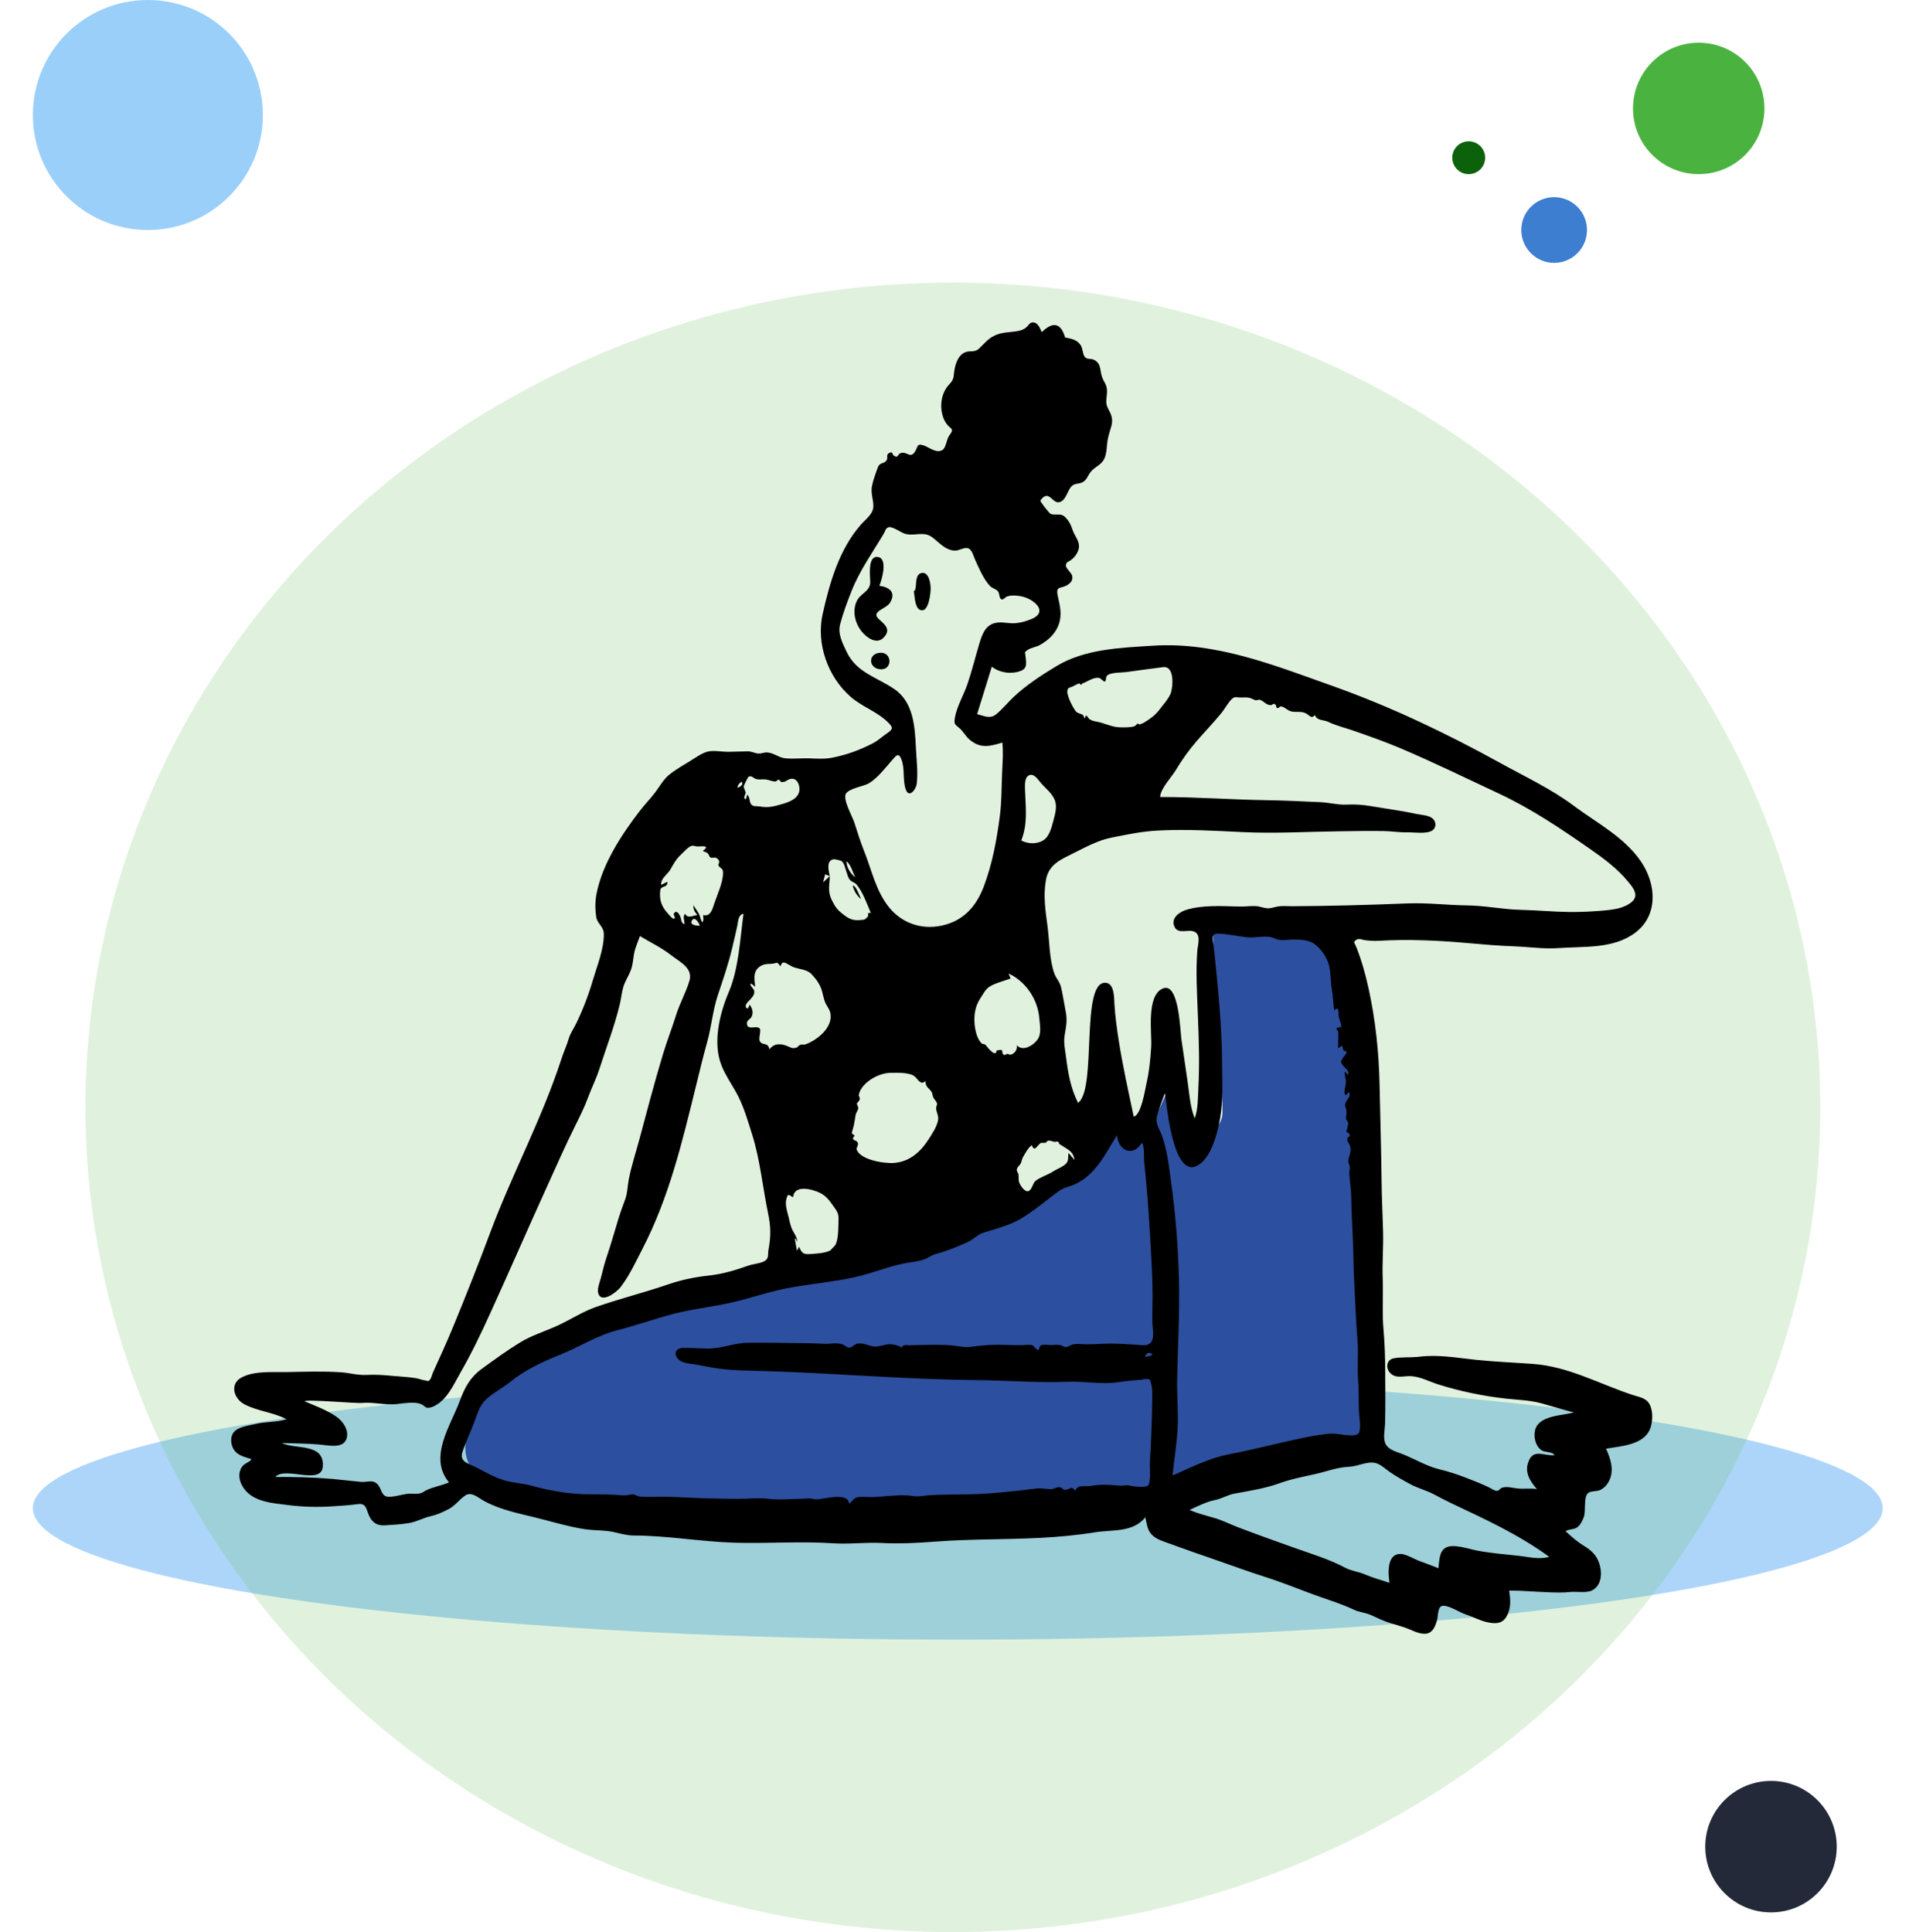 <svg width="581" height="588" viewBox="0 0 581 588" fill="none" xmlns="http://www.w3.org/2000/svg">
<circle cx="473.001" cy="70" r="10" fill="#3D7ED1"/>
<circle cx="45.002" cy="35" r="35" fill="#9ACFF9"/>
<ellipse cx="291.501" cy="459" rx="281.5" ry="40" fill="#5CACF4" fill-opacity="0.5"/>
<circle cx="447" cy="48" r="5" fill="#0C620B"/>
<circle cx="517.001" cy="33" r="20" fill="#4AB33F"/>
<circle cx="539.001" cy="562" r="20" fill="black" fill-opacity="0.87"/>
<circle cx="539.001" cy="562" r="20" fill="#2D4F9F" fill-opacity="0.2"/>
<ellipse cx="290.001" cy="337" rx="264" ry="251" fill="#65BF5D" fill-opacity="0.2"/>
<path fill-rule="evenodd" clip-rule="evenodd" d="M420.541 438.999C420.474 415.988 420.031 392.97 419.255 369.973C418.678 352.929 417.94 335.872 416.51 318.875C415.945 312.142 415.286 305.403 414.251 298.723C413.609 294.587 413.019 290.081 411.274 286.23C410.703 284.97 410.151 284.151 408.935 283.506C404.44 281.12 398.282 280.77 393.326 280.266C385.202 279.441 376.978 279.203 368.814 279.371C369.293 288.153 369.771 296.934 370.249 305.715C370.617 312.479 370.986 319.242 371.354 326.005C371.586 330.274 372.147 334.664 372.058 338.94C371.986 342.424 367.89 345.757 365.808 348.477C363.254 340.664 360.7 332.852 358.146 325.04C356.795 328.526 355.352 331.983 353.782 335.376C352.746 337.614 351.692 339.917 350.318 341.974C349.063 343.854 348.695 344.119 346.514 343.798C343.888 343.413 341.894 342.634 340.342 344.586C338.967 346.316 337.685 348.081 336.192 349.724C319.706 367.856 294.3 379.117 270.76 384.211C256.895 387.211 242.908 389.647 229.049 392.706C207.888 397.376 186.153 401.982 165.941 409.965C162.774 411.217 159.572 412.561 156.682 414.381C153.496 416.388 151.22 419.424 149.015 422.431C143.627 429.777 137.311 441.826 145.621 449.494C151.991 455.372 161.945 455.962 170.221 456.624C178.775 457.308 187.36 457.641 195.935 457.92C219.294 458.679 242.675 458.843 266.044 458.865C287.396 458.882 308.751 458.761 330.099 458.353C339.784 458.168 349.117 458.392 358.488 455.907C377.667 450.821 396.792 445.527 415.925 440.268C417.463 439.846 419.002 439.422 420.541 438.999Z" fill="#2D4F9F"/>
<path fill-rule="evenodd" clip-rule="evenodd" d="M225.64 237.898C226.536 238.83 225.084 239.547 224.43 239.75C224.536 238.852 224.969 238.446 225.64 237.898ZM348.454 412.946C348.8 412.132 349.315 411.462 350.257 411.846C351.815 412.481 348.664 412.938 348.454 412.946ZM213.032 281.703C212.388 281.783 209.755 281.618 210.569 280.185C211.512 278.525 212.809 281.189 213.032 281.703ZM260.252 267.011C258.867 265.825 257.627 264.01 257.612 262.125C258.917 262.991 259.614 265.672 260.252 267.011ZM227.056 243.186C225.903 243.244 226.958 241.621 226.947 241.298C226.923 240.604 226.274 240.008 226.379 239.185C226.383 239.151 227.546 236.549 227.852 236.384C228.715 235.919 229.216 236.771 229.99 237.034C231.137 237.424 231.696 237.08 232.927 237.2C234.012 237.306 234.925 237.834 236.059 237.833C236.328 237.833 236.626 237.262 236.935 237.294C237.417 237.343 237.463 237.958 237.804 237.989C239.002 238.095 239.072 237.619 240.189 237.172C242.047 236.429 243.35 238.158 243.308 240.201C243.253 242.907 240.43 244.013 238.267 244.635C235.478 245.437 233.928 245.92 231.094 245.415C230.274 245.269 229.441 245.53 228.794 244.964C227.925 244.204 228.386 242.601 227.394 241.86C227.281 242.302 227.169 242.744 227.056 243.186ZM325.197 350.86C324.965 352.629 325.451 353.539 323.736 354.724C322.723 355.424 321.449 355.885 320.377 356.586C318.823 357.602 316.495 358.254 315.117 359.422C314.241 360.164 314.086 362.263 312.872 362.517C311.84 362.733 310.609 360.867 310.255 360.027C309.863 359.096 310.125 358.33 309.966 357.401C309.859 356.777 309.392 356.647 309.474 355.914C309.559 355.146 310.305 354.74 310.629 354.13C310.919 353.583 311.007 352.808 311.234 352.376C311.77 351.36 312.96 349.203 314.021 348.531C314.915 350.877 315.592 348.499 316.832 347.811C317.294 347.798 317.757 347.794 318.219 347.799C318.458 347.571 318.702 347.347 318.95 347.128C319.521 347.075 320.463 347.38 320.978 347.539C321.261 347.475 321.549 347.437 321.84 347.426C322.226 347.539 322.38 347.754 322.298 348.071C322.13 347.994 323.063 348.561 323.152 348.621C324.995 349.873 326.685 350.373 327.026 353.035C326.416 352.311 325.806 351.585 325.197 350.86ZM310.827 255.787C312.797 250.681 312.172 246.183 311.981 240.839C311.937 239.584 311.669 236.893 312.981 236.06C314.617 235.022 315.979 237.37 316.833 238.342C318.3 240.01 320.348 241.542 321.099 243.706C321.763 245.616 321.078 247.96 320.572 249.852C320.026 251.891 319.351 254.632 317.495 255.762C315.512 256.968 312.825 256.849 310.827 255.787ZM241.383 364.37C241.667 360.457 247.11 361.828 249.557 363.035C251.387 363.937 252.411 365.313 253.564 366.948C254.872 368.806 255.301 369.325 255.197 371.532C255.101 373.547 255.213 375.573 254.709 377.577C254.453 378.594 254.395 378.773 253.72 379.474C253.722 379.472 252.551 380.639 252.877 380.452C251.367 381.314 249.115 381.459 247.341 381.592C244.805 381.783 244.195 381.817 243.166 379.407C242.968 379.827 242.77 380.246 242.573 380.666C242.509 380.369 241.805 376.849 241.967 376.883C242.252 376.944 242.557 377.763 242.696 377.972C242.608 376.35 241.454 375.138 240.895 373.692C240.38 372.363 240.168 370.857 239.771 369.482C239.387 368.151 238.958 366.299 239.329 364.918C239.823 363.083 239.979 363.606 241.383 364.37ZM208.524 278.109C207.64 278.942 208.428 280.289 208.313 281.321C207.111 280.585 207.528 280.19 207.062 278.991C206.762 278.219 205.879 276.741 205.107 278.007C204.783 278.539 205.856 279.269 205.129 279.582C204.702 279.766 203.566 278.336 203.358 278.111C201.926 276.56 201.009 274.975 200.891 272.86C200.858 272.281 200.867 270.837 201.072 270.504C201.668 269.545 203.251 270.112 203.115 268.358C202.485 268.672 201.854 268.985 201.224 269.299C201.028 267.326 203.157 266.159 204.047 264.593C205.061 262.81 205.719 261.512 207.371 259.978C208.133 259.269 209.374 257.809 210.364 257.468C211.133 257.203 211.445 257.595 212.222 257.602C213.845 257.617 216.285 257.178 213.869 258.98C214.36 259.21 215.005 259.353 215.423 259.716C215.734 259.986 215.85 260.754 216.213 260.938C216.999 261.335 217.586 260.561 218.472 261.442C219.405 262.37 218.45 262.955 218.658 263.364C219.256 264.541 220.078 263.955 220.051 265.749C220.008 268.705 218.305 272.205 217.389 274.968C216.85 276.592 216.248 279.131 213.976 278.466C214.062 279.247 214.26 280.005 213.752 280.702C213.278 280.144 213.108 278.92 212.789 278.265C212.318 277.299 211.551 276.367 211.009 275.429C211.089 276.912 211.25 277.324 212.258 278.447C210.931 278.61 209.297 279.673 208.524 278.109ZM305.583 321.077C304.366 320.156 305.964 319.128 303.564 319.651C302.951 319.784 303.566 320.5 302.642 320.526C302.293 320.536 301.437 319.677 301.195 319.476C300.974 319.291 299.979 317.95 299.82 317.864C300.087 318.008 298.612 317.436 299.072 317.807C298.194 317.1 297.525 315.936 297.13 314.522C296.162 311.055 296.3 306.912 298.308 303.934C299.15 302.686 299.821 301.162 301.089 300.324C302.81 299.188 305.653 298.512 307.574 297.791L306.952 296.278C312.227 298.662 315.864 304.227 316.308 309.881C316.468 311.915 317.047 314.498 315.809 316.3C314.516 318.183 311.256 320.161 309.456 318.07C309.73 319.236 308.927 320.629 307.696 320.928C307.23 321.041 306.791 320.703 306.585 320.733C306.322 320.771 305.769 321.115 305.583 321.077ZM353.999 203.033C357.543 202.611 356.994 209.012 356.329 210.935C355.793 212.486 353.872 214.644 352.856 215.994C351.645 217.604 350.03 218.805 348.312 219.832C347.723 220.184 347.292 220.296 346.784 220.493C346.603 220.313 346.387 220.22 346.135 220.212C345.914 220.581 345.6 220.858 345.194 221.041C343.906 221.442 341.773 221.38 340.493 221.327C338.429 221.239 336.019 220.052 333.965 219.656C333.006 219.47 332.472 219.396 331.623 218.897C331.196 218.646 330.359 216.712 330.239 218.612C329.71 218.286 329.877 217.75 329.49 217.512C329.121 217.284 327.94 217.065 327.5 216.564C326.886 215.865 326.07 214.27 325.643 213.315C325.368 212.702 324.786 211.123 324.832 210.486C324.929 209.135 325.365 209.446 326.519 208.886C327.29 208.512 327.734 208.199 328.505 207.992C328.595 207.968 328.809 208.429 328.96 208.389C329.225 208.321 329.331 208.016 329.516 207.957C330.924 207.5 332.586 206.147 334.327 206.278C335.079 206.334 335.783 207.48 336.169 207.421C336.763 207.331 336.467 206.112 336.881 205.671C337.937 204.546 341.461 204.727 342.83 204.533C346.549 204.002 350.273 203.508 353.999 203.033ZM229.855 300.334C229.516 297.678 229.098 295.04 232.01 293.733C233.103 293.243 234.013 293.42 235.134 293.287C236.59 293.113 236.378 292.486 237.459 294.049C238.056 293.282 237.659 293.032 238.638 292.941C239.041 292.904 240.803 294.05 241.262 294.238C243.173 295.02 245.608 294.947 247.05 296.525C248.451 298.058 249.584 299.532 250.175 301.624C250.473 302.677 250.669 303.769 251.037 304.803C251.435 305.922 252.331 306.886 252.637 308.004C253.885 312.558 248.581 316.714 244.855 317.923C244.375 317.824 243.905 317.855 243.443 318.015C243.118 318.23 242.827 318.483 242.568 318.774C241.396 319.142 241.117 319.021 239.924 318.483C237.958 317.596 235.66 317.294 234.172 319.369C233.713 316.955 232.037 318.391 231.231 316.836C230.785 315.979 231.758 313.603 231.194 312.985C230.238 311.936 227.254 313.802 227.331 311.351C227.359 310.457 228.374 310.162 228.726 309.456C229.358 308.189 229.007 306.848 228.129 305.734C228.047 305.926 227.729 307.189 227.308 306.854C226.192 305.967 228.027 304.569 228.427 304.085C229.087 303.287 229.688 302.677 229.54 301.563C229.449 300.872 228.341 300.153 228.38 299.482C228.411 298.97 229.781 300.275 229.855 300.334ZM281.68 329.008C281.605 330.87 282.795 331.113 283.578 332.394C283.791 332.743 283.805 333.578 284.103 334.09C284.659 335.048 285.046 335.108 285.224 336.042C285.205 335.938 284.926 336.967 284.92 337.085C284.843 338.399 285.757 339.449 285.505 340.894C285.152 342.927 283.608 345.191 282.519 346.882C280.057 350.704 276.614 353.667 271.899 353.937C268.75 354.118 261.341 352.859 260.666 349.566C260.843 349.184 260.994 348.791 261.117 348.387C261.19 347.802 260.973 347.402 260.466 347.189C260.078 347.086 259.774 346.87 259.554 346.54C259.661 346.206 259.836 345.911 260.08 345.657C259.993 345.217 259.25 345.195 259.262 344.911C259.284 344.382 259.75 343.056 259.874 342.453C260.091 341.41 260.209 340.418 260.399 339.369C260.553 338.521 261.073 338.101 261.207 337.323C261.299 336.792 260.76 336.311 260.806 335.748C261.16 335.43 261.448 335.06 261.669 334.637C261.694 334.197 261.586 333.789 261.345 333.414C261.874 329.711 267.113 326.601 270.84 326.516C272.842 326.47 276.261 326.326 278.062 327.373C279.265 328.072 280.072 330.551 281.68 329.008ZM362.059 459.517C364.691 458.33 367.048 457.066 369.867 456.49C371.902 456.074 373.648 454.931 375.693 454.558C380.223 453.732 385.115 452.97 389.459 451.382C394.117 449.678 399.19 449.068 403.964 447.652C406.315 446.955 408.366 446.498 410.797 446.363C413.166 446.232 415.601 444.911 417.969 445.135C419.948 445.322 421.359 446.842 422.908 447.925C424.915 449.331 427.105 450.542 429.263 451.703C431.553 452.935 434.104 453.552 436.364 454.753C438.241 455.75 440.084 456.723 442.019 457.637C452.298 462.495 462.225 467.032 471.495 473.791C468.506 474.7 465.105 473.794 462.134 473.473C457.911 473.017 453.704 472.674 449.524 471.892C447.077 471.435 442.302 469.689 439.967 471.031C437.914 472.209 438.071 475.233 437.777 477.257C435.839 476.509 433.91 475.742 431.955 475.04C430.418 474.487 427.924 472.969 426.357 472.916C421.993 472.768 422.47 478.892 422.895 481.703C420.345 480.837 417.92 480.233 415.448 479.16C413.467 478.299 411.279 478.11 409.354 477.084C404.572 474.535 399.266 472.938 394.145 471.129C388.369 469.087 382.604 467.007 376.877 464.829C374.523 463.933 372.201 462.751 369.793 462.025C367.2 461.243 364.545 460.655 362.059 459.517ZM305.061 225.988C305.426 229.432 305.049 232.906 304.944 236.355C304.82 240.394 304.815 244.389 304.292 248.404C303.349 255.646 302.021 262.891 299.428 269.744C297.067 275.985 293.083 280.399 286.336 281.748C280.274 282.959 274.366 280.881 270.509 276.038C266.507 271.016 265.278 264.673 262.935 258.852C261.789 256.005 260.94 253.143 259.985 250.231C259.412 248.486 256.57 243.478 257.383 241.686C258.177 239.936 262.859 239.338 264.48 238.366C267.056 236.82 269.438 233.721 271.403 231.457C272.72 229.939 273.489 228.817 274.377 231.225C275.445 234.117 274.671 237.459 275.667 240.265C276.648 243.024 278.788 240.302 279.008 238.504C279.429 235.051 278.922 231.129 278.759 227.658C278.455 221.191 278.03 213.711 272.199 209.724C266.672 205.945 260.673 204.769 257.604 198.244C256.374 195.629 254.928 192.888 255.697 189.962C256.585 186.584 257.899 183.052 259.192 179.806C261.677 173.572 265.567 168.144 268.969 162.421C269.428 161.649 269.524 160.659 270.528 160.441C271.663 160.194 274.313 162.125 275.413 162.437C278.41 163.284 281.088 161.526 283.732 163.516C285.854 165.113 287.653 167.411 290.515 167.579C291.748 167.651 293.42 166.55 294.482 166.813C295.835 167.148 296.227 169.167 296.749 170.301C297.946 172.905 299.283 176.166 301.259 178.294C301.929 179.017 303.114 179.24 303.687 179.912C304.354 180.693 303.983 182.279 304.938 182.421C305.492 182.503 305.933 181.753 306.399 181.574C307.19 181.269 307.966 181.211 308.813 181.236C310.38 181.282 312.005 181.66 313.382 182.41C316.584 184.153 317.767 186.805 313.919 188.399C312.377 189.039 310.702 189.514 309.033 189.663C307.202 189.825 305.349 189.254 303.539 189.477C300.047 189.907 298.973 192.827 298.069 195.828C296.826 199.956 295.822 204.136 294.426 208.221C293.286 211.558 291.215 214.95 290.617 218.436C290.249 220.578 290.73 220.418 292.16 221.742C293.249 222.751 293.904 224.074 295.084 225.086C298.374 227.906 301.24 227.154 305.061 225.988ZM92.728 426.486C92.829 425.75 108.421 427.157 110.193 426.975C113.22 426.663 116.442 427.492 119.572 427.386C122.338 427.292 126.328 426.217 128.612 427.56C129.459 428.058 129.48 428.646 130.816 428.392C132.059 428.157 133.367 427.279 134.297 426.465C136.885 424.2 138.466 420.638 140.159 417.701C143.546 411.824 146.448 405.734 149.259 399.554C155.051 386.824 160.623 374.021 166.408 361.288C169.27 354.991 172.029 348.681 175.115 342.5C176.432 339.862 177.878 336.968 178.892 334.205C179.997 331.191 181.45 328.361 182.44 325.272C184.54 318.728 187.049 312.282 188.657 305.552C189.064 303.849 189.215 302.064 189.706 300.385C190.229 298.591 191.298 297.057 191.968 295.321C192.651 293.551 192.653 291.972 192.993 290.164C193.332 288.361 194.16 286.604 194.756 284.878C197.827 286.729 201.323 288.415 204.149 290.615C206.928 292.78 210.984 294.594 209.82 298.508C208.762 302.069 206.889 305.343 205.774 308.899C204.523 312.888 202.987 316.788 201.78 320.786C199.19 329.37 196.923 338.054 194.603 346.715C193.514 350.784 192.152 354.861 191.353 359C190.938 361.153 191.006 363.078 190.223 365.164C189.458 367.202 188.733 369.197 188.105 371.284C186.987 374.999 185.92 378.722 184.683 382.398C184.013 384.388 183.478 386.4 183.002 388.444C182.714 389.68 181.733 392.056 182.009 393.335C182.801 397.017 187.672 393.265 188.838 391.762C191.543 388.275 193.482 384.009 195.508 380.105C203.64 364.428 207.639 347.519 211.832 330.453C212.935 325.967 213.999 321.52 215.238 317.08C216.536 312.428 216.914 307.564 218.446 302.937C220.029 298.157 221.644 293.551 222.806 288.633C223.344 286.356 223.913 284.08 224.39 281.79C224.645 280.567 224.656 278.318 226.284 278.074C225.236 285.748 224.848 294.738 221.79 301.935C219.018 308.462 216.815 317.405 219.618 324.335C220.965 327.668 223.097 330.514 224.7 333.689C226.493 337.238 227.661 341.313 228.862 345.096C231.35 352.928 232.084 361.165 233.748 369.177C234.621 373.377 234.638 376.249 233.881 380.381C233.637 381.711 234.067 382.769 232.947 383.622C231.82 384.48 229.213 384.653 227.82 385.145C223.592 386.64 219.957 387.737 215.479 388.227C211.25 388.69 207.278 389.53 203.25 390.915C195.991 393.412 188.443 395.277 181.31 397.78C177.408 399.149 173.646 401.588 169.895 403.337C165.994 405.157 161.855 406.345 158.177 408.617C154.215 411.062 150.297 413.903 146.543 416.645C143.066 419.185 141.399 422.342 139.951 426.294C137.199 433.808 130.26 443.559 136.669 451.141C134.422 452.118 131.851 452.506 129.698 453.55C128.955 453.911 128.733 454.262 127.888 454.47C126.783 454.741 125.361 454.524 124.229 454.598C122.592 454.704 119.143 455.882 117.547 455.406C116.055 454.961 115.99 452.796 114.918 451.728C113.329 450.145 111.803 451.166 109.859 450.99C106.979 450.728 104.109 450.351 101.227 450.099C95.413 449.592 89.614 449.473 83.78 449.486C86.817 446.116 97.986 452.25 98.26 446.145C98.578 439.079 89.955 441.199 85.763 439.161C89.573 439.273 93.383 439.31 97.186 439.612C99.494 439.795 103.93 440.9 105.235 438.364C106.638 435.637 104.381 432.483 102.268 431.059C99.344 429.089 95.964 427.833 92.728 426.486ZM410.525 332.278C411.224 333.672 410.142 334.233 409.651 335.356C408.974 336.908 409.643 336.599 409.779 338.059C409.87 339.039 409.603 339.501 409.658 340.418C409.681 340.808 410.237 341.327 410.302 341.771C410.419 342.568 409.988 342.935 410.035 343.513C410.058 343.801 409.687 343.852 409.762 344.268C409.828 344.631 410.664 344.886 410.713 345.115C410.997 346.438 410.203 345.776 410.082 346.403C409.879 347.451 410.468 347.63 410.803 348.594C411.382 350.255 410.823 351.029 410.465 352.587C410.163 353.9 410.612 353.909 410.783 355.164C410.886 355.924 410.666 356.017 410.67 356.725C410.68 359.168 411.227 361.709 411.249 364.298C411.303 370.426 411.822 376.464 411.899 382.577C411.976 388.583 412.413 394.664 412.676 400.745C412.804 403.711 413.105 406.665 413.234 409.631C413.386 413.075 413.049 416.502 413.339 419.932C413.602 423.05 413.444 426.179 413.573 429.305C413.634 430.789 414.397 435.277 413.423 436.275C412.158 437.57 407.031 436.191 405.372 436.282C402.255 436.453 398.968 437.08 395.913 437.724C388.674 439.249 381.418 441.19 374.176 442.558C368.138 443.698 362.473 446.599 356.852 449.054C357.367 443.89 358.276 438.853 358.444 433.649C358.595 428.972 358.154 424.319 358.258 419.647C358.479 409.679 359.044 399.822 358.822 389.856C358.594 379.722 357.778 369.374 356.367 359.337C355.718 354.724 355.212 349.811 353.562 345.428C352.815 343.443 351.598 341.988 352.103 339.803C352.651 337.438 353.732 334.965 354.532 332.671C355.12 336.407 357.192 361.303 365.704 353.819C369.028 350.897 370.567 344.566 371.31 340.417C372.313 334.809 371.953 328.915 371.927 323.241C371.875 311.679 370.603 299.883 369.437 288.385C369.204 286.088 368.044 284.034 370.991 284.144C373.753 284.247 376.592 284.902 379.339 285.224C381.717 285.503 384.104 284.824 386.37 285.128C387.409 285.267 388.327 285.882 389.376 286.038C390.7 286.234 392.083 285.947 393.416 285.948C395.662 285.951 398.266 285.939 400.13 287.337C402.088 288.804 403.766 291.233 404.424 293.581C405.081 295.93 404.905 298.574 405.321 300.92C405.672 302.897 405.747 305.337 406.075 307.583C407.496 305.802 407.404 308.372 407.42 309.132C407.437 310.05 408.425 311.906 408.17 312.444C408.006 312.792 406.903 312.608 406.809 312.88C406.617 313.441 407.282 313.677 407.293 314.097C407.34 315.73 407.247 317.419 407.251 319.066C407.636 318.771 408.022 318.477 408.408 318.181C408.611 318.622 408.675 319.196 408.868 319.642C408.955 319.845 409.77 319.789 409.808 320.188C409.859 320.708 408.719 321.711 408.499 322.279C408.106 323.296 407.855 322.895 408.522 323.99C409.29 325.251 410.547 325.322 410.346 327.155C409.94 326.844 409.585 326.481 409.282 326.068C409.091 327.162 409.567 328.127 409.625 329.217C409.663 329.929 408.796 332.773 409.449 333.249C409.724 333.45 410.459 332.355 410.525 332.278ZM353.095 242.555C353.09 240.154 356.594 236.463 357.8 234.454C359.722 231.248 361.79 228.347 364.234 225.514C366.689 222.668 369.31 219.956 371.691 217.048C372.677 215.845 373.408 214.441 374.413 213.263C375.669 211.793 375.934 212.245 377.489 212.284C378.672 212.314 379.443 212.113 380.536 212.464C381.117 212.65 381.493 212.927 382.117 213.099C382.507 213.207 383.022 212.828 383.546 213.011C384.842 213.463 385.282 214.618 386.846 214.594C387.034 214.591 387.634 214.147 387.721 214.172C387.827 214.202 388.313 214.573 388.296 214.569C388.4 214.593 388.37 215.329 388.647 215.456C389.122 215.675 389.458 214.942 389.891 214.99C390.983 215.11 391.795 216.237 393.003 216.51C394.555 216.86 395.897 216.349 397.38 217.071C398.564 217.648 399.163 218.96 400.148 217.604C401.04 219.498 402.682 218.924 404.322 219.722C406.609 220.835 409.088 221.399 411.524 222.24C416.535 223.969 421.581 225.741 426.466 227.822C436.598 232.14 446.411 236.929 456.316 241.571C466.004 246.111 474.965 252.132 483.684 258.192C487.958 261.163 492.208 264.284 495.542 268.352C496.553 269.585 498.24 271.499 497.559 273.234C496.839 275.068 493.794 276.206 492.072 276.558C489.814 277.02 487.332 277.175 485.034 277.328C482.552 277.495 479.887 277.577 477.431 277.544C472.59 277.477 467.843 277.005 462.98 276.898C457.448 276.775 452.024 275.609 446.503 275.54C440.434 275.464 434.435 274.703 428.356 274.94C416.641 275.399 404.936 275.737 393.185 275.794C391.724 275.801 390.29 275.625 388.854 275.879C387.689 276.086 386.847 276.493 385.598 276.404C384.434 276.321 383.355 275.811 382.169 275.75C380.611 275.669 379.016 275.925 377.45 275.893C372.164 275.785 365.895 275.305 360.8 276.976C358.776 277.64 356.232 279.575 357.466 282.082C358.686 284.56 361.802 282.54 363.731 283.666C365.528 284.716 364.531 287.58 364.405 289.292C364.165 292.536 364.121 295.764 364.207 299.015C364.396 306.195 364.833 313.366 364.917 320.548C364.957 324.036 364.907 327.524 364.723 331.008C364.56 334.083 364.669 337.43 363.617 340.364C362.153 336.7 361.975 332.655 361.394 328.794C360.765 324.616 360.151 320.439 359.553 316.257C359.198 313.773 358.829 298.852 353.968 300.801C348.8 302.873 350.597 314.351 350.362 318.478C350.141 322.373 349.743 326.253 348.86 330.059C348.45 331.828 347.321 339.34 345.053 339.825C343.39 331.964 341.631 324.115 340.408 316.17C339.868 312.662 339.392 309.129 339.177 305.585C339.065 303.741 339.201 299.308 336.535 299.093C328.698 298.461 333.956 331.481 328.1 335.635C325.934 331.327 325.087 326.833 324.499 322.057C324.232 319.882 323.66 317.434 323.998 315.254C324.441 312.401 324.923 310.652 324.327 307.704C323.84 305.29 323.489 302.812 322.926 300.42C322.52 298.695 321.46 297.854 320.901 296.299C319.326 291.921 319.427 286.379 318.799 281.784C318.163 277.13 317.493 272.555 318.317 267.86C319.133 263.21 322.535 261.732 326.402 259.812C330.298 257.878 334.057 255.753 338.336 254.9C343.14 253.943 347.549 253.014 352.466 252.76C361.145 252.312 369.65 252.832 378.289 253.243C387.896 253.701 397.512 253.13 407.113 252.998C411.78 252.934 416.535 252.844 421.194 252.92C423.529 252.959 425.794 253.364 428.144 253.305C430.146 253.255 434.06 253.872 435.813 252.807C437.188 251.972 437.186 250.121 436.025 249.101C434.875 248.09 432.619 248.037 431.182 247.724C426.591 246.728 422.015 246.156 417.392 245.356C414.729 244.896 412.495 244.743 409.827 244.873C407.236 245 404.593 244.259 401.973 244.133C396.42 243.868 390.835 243.605 385.28 243.518C374.514 243.351 363.872 242.529 353.095 242.555ZM347.477 347.864C348.343 348.198 348.123 352.336 348.201 353.162C348.435 355.637 348.692 358.109 348.912 360.584C349.421 366.3 349.804 372.028 350.116 377.757C350.429 383.487 350.799 389.235 350.78 394.975C350.772 397.418 350.662 399.86 350.712 402.303C350.749 404.13 351.552 407.547 349.994 408.845C348.948 409.716 346.9 409.324 345.678 409.243C343.264 409.085 340.844 408.924 338.424 408.906C335.628 408.884 332.851 409.185 330.054 409.112C328.98 409.084 327.782 408.905 326.719 409.107C325.95 409.255 325.11 409.919 324.387 409.948C323.856 409.969 323.169 409.442 322.582 409.338C321.668 409.177 320.595 409.364 319.665 409.352C319.003 409.345 317.408 409.046 316.8 409.436C316.207 409.817 316.435 410.684 315.893 410.876C315.687 410.949 314.51 409.551 314.308 409.463C313.407 409.07 312.093 409.376 311.143 409.386C308.409 409.417 305.672 409.244 302.937 409.27C300.27 409.295 297.698 409.606 295.138 409.915C293.446 410.121 291.502 409.607 289.706 409.456C286.834 409.215 283.949 409.26 281.069 409.318C279.624 409.347 278.177 409.37 276.732 409.405C276.39 409.414 275.712 409.281 275.382 409.379C274.055 409.777 274.897 409.801 273.96 410.406C275.189 409.611 271.208 409.094 270.979 409.092C269.172 409.078 267.516 409.966 266.012 409.792C264.383 409.604 262.721 408.597 260.928 408.91C260.091 409.056 259.395 409.993 258.773 410.1C257.767 410.274 257.423 409.547 256.5 409.184C254.659 408.458 252.524 409.09 250.602 408.965C247.904 408.788 245.306 408.782 242.598 408.746C237.658 408.681 232.717 408.599 227.776 408.647C223.226 408.691 219.571 410.516 215.046 410.417C212.672 410.365 210.259 410.158 207.889 410.215C205.854 410.263 204.815 411.78 206.353 413.562C207.393 414.767 209.303 414.894 210.769 415.115C212.946 415.442 215.083 415.914 217.253 416.277C222.411 417.142 227.81 417.115 233.028 417.272C254.307 417.913 275.591 419.804 296.883 420.004C306.232 420.092 315.682 420.879 325.001 420.512C330.2 420.307 335.283 421.425 340.522 420.622C342.731 420.283 344.903 420.077 347.13 419.918C347.42 419.898 349.121 419.569 349.442 419.715C350.391 420.147 349.861 419.752 350.259 420.849C350.912 422.652 350.64 425.526 350.636 427.445C350.63 430.503 350.481 433.568 350.378 436.624C350.279 439.552 350.116 442.478 349.942 445.404C349.87 446.614 350.346 451.165 349.413 452.067C348.691 452.766 345.312 452.436 344.398 452.24C343.301 452.006 343.199 451.948 342.012 452.087C341.136 452.19 340.825 452.165 339.948 452.07C337.437 451.799 334.561 451.751 332.04 452.205C330.084 452.556 328.029 451.628 327.28 453.686C326.014 452.136 326.043 453.029 324.652 453.34C323.219 453.66 323.658 452.735 322.444 452.607C321.588 452.518 320.824 453.194 319.899 453.2C318.37 453.21 316.995 452.806 315.36 453.01C308.143 453.911 300.824 454.72 293.546 454.787C290.527 454.815 287.543 454.862 284.54 454.953C283.007 455 281.559 455.159 280.052 455.34C278.632 455.511 277.516 455.17 276.04 455.095C272.776 454.928 269.351 455.426 266.087 455.604C264.552 455.688 262.629 455.424 261.157 455.626C259.678 455.828 259.566 456.952 258.39 457.603C258.204 453.957 250.58 456.292 248.595 456.297C247.816 456.299 246.863 455.967 245.923 456.027C244.366 456.127 242.798 456.153 241.238 456.208C238.752 456.295 236.349 456.446 233.987 456.144C230.901 455.751 227.55 456.17 224.433 456.151C221.039 456.13 217.644 456.084 214.252 455.973C210.815 455.86 207.384 455.65 203.948 455.54C200.963 455.443 197.796 455.684 194.854 455.465C194.091 455.409 193.361 454.85 192.679 454.821C191.734 454.781 190.675 455.187 189.584 455.093C186.146 454.8 182.942 454.752 179.466 454.764C173.504 454.784 167.31 453.683 161.594 452.104C158.959 451.376 156.22 451.336 153.604 450.556C150.584 449.654 147.818 448.082 145.039 446.628C142.862 445.488 139.802 444.958 140.688 442.077C141.634 439 143.145 436.018 144.271 432.996C145.25 430.369 145.874 427.809 147.995 425.833C150.092 423.88 152.771 422.569 155.005 420.768C159.874 416.844 164.956 414.498 170.721 412.174C176.533 409.831 181.834 406.377 187.939 404.819C193.608 403.372 199.069 401.433 204.623 399.951C210.7 398.329 216.967 397.741 223.096 396.3C228.97 394.918 234.737 392.885 240.689 391.833C247.129 390.695 253.627 390.109 260.043 388.721C265.482 387.544 270.672 385.238 276.139 384.318C277.737 384.049 279.463 383.885 281.009 383.383C282.455 382.913 283.489 381.963 284.95 381.578C288.324 380.689 291.256 379.477 294.449 378.033C295.792 377.425 296.537 376.679 297.701 375.925C299.089 375.028 300.867 374.709 302.425 374.214C305.426 373.26 308.416 372.323 311.109 370.649C313.9 368.915 316.464 366.954 319.033 364.928C320.121 364.069 321.285 363.208 322.4 362.405C323.774 361.417 325.184 361.238 326.724 360.592C333.404 357.79 336.328 351.21 339.967 345.486C340.309 350.122 344.744 352.273 347.477 347.864ZM252.546 266.655C252.085 264.579 251.429 261.599 254.017 261.483C254.183 261.476 255.898 261.904 256.074 262.018C256.956 262.585 257.29 264.476 257.626 265.394C257.923 266.204 258.128 267.283 258.786 267.894C259.435 268.499 260.113 268.513 260.719 269.237C262.563 271.44 263.937 275.224 265.052 277.883C263.539 277.517 264.638 278.532 263.995 279.11C262.99 280.013 263.303 279.85 261.874 279.99C259.384 280.233 258.248 279.57 256.301 278.019C254.65 276.704 254.12 275.843 253.169 273.944C251.81 271.232 252.473 269.504 252.548 266.654C251.867 267.281 251.186 267.908 250.504 268.535C250.716 267.714 250.927 266.892 251.139 266.07L252.546 266.655ZM324.169 102.696C322.846 98.167 320.374 97.832 317.051 101.086C316.524 99.922 315.9 98.115 314.368 98.125C313.282 98.132 313.09 99.01 312.362 99.603C311.483 100.319 310.798 100.57 309.682 100.761C307.247 101.178 304.984 101.035 302.692 102.124C300.605 103.115 299.612 104.562 298.004 106.047C296.5 107.436 295.403 106.536 293.687 107.239C291.778 108.021 290.924 110.334 290.554 112.208C290.103 114.501 290.573 115.232 288.979 116.897C287.476 118.467 286.678 120.467 286.497 122.625C286.327 124.666 286.777 127.088 287.955 128.809C289.281 130.747 290.655 130.211 288.929 132.514C288.06 133.673 287.962 136.141 286.917 136.884C285.088 138.183 282.728 136.088 281.113 135.56C278.919 134.844 279.408 136.042 278.446 137.488C277.023 139.623 276.178 137.42 274.238 137.846C273.525 138.003 273.316 138.773 273.065 138.865C272.179 139.194 273.12 139.072 272.108 138.707C271.435 138.464 271.896 137.159 270.54 137.904C269.598 138.422 270.308 139.344 269.879 140.011C269.038 141.323 267.789 140.558 267.167 142.251C266.549 143.937 265.711 146.174 265.367 148.017C264.948 150.257 265.932 152.206 265.788 154.325C265.638 156.538 263.445 158.029 262.081 159.58C255.392 167.184 252.56 177.184 250.379 186.851C248.35 195.834 251.92 206.005 258.928 212.094C262.482 215.181 266.92 216.504 270.332 219.901C271.847 221.409 271.827 221.887 270.023 223.123C268.544 224.135 267.188 225.425 265.622 226.224C261.594 228.28 257.669 229.749 253.172 230.612C250.904 231.048 248.543 230.873 246.248 230.792C243.86 230.707 241.164 231.046 238.829 230.754C236.767 230.496 235.135 228.831 232.976 229.008C232.13 229.077 231.611 229.401 230.75 229.324C229.619 229.225 228.667 228.626 227.464 228.656C225.635 228.703 223.825 228.733 222.057 228.8C220.049 228.875 217.688 228.325 215.689 228.672C213.792 229.001 211.536 230.707 209.886 231.702C207.852 232.928 205.41 234.347 203.589 235.845C201.869 237.261 200.656 239.514 199.314 241.272C197.895 243.132 196.253 244.794 194.827 246.645C189.209 253.935 183.292 262.913 181.535 272.09C181.091 274.412 181.115 276.705 181.45 279.038C181.749 281.121 183.704 281.913 183.764 284.152C183.884 288.685 181.713 293.939 180.452 298.235C179.123 302.758 177.46 307.151 175.4 311.404C174.602 313.051 173.591 314.413 173.09 316.119C172.477 318.202 171.543 320.179 170.861 322.281C164.955 340.462 155.801 357.387 149.128 375.292C145.542 384.914 141.75 394.453 137.84 403.951C135.916 408.627 133.832 413.16 131.74 417.765C131.465 418.37 131.27 419.536 130.79 419.953C129.981 420.656 130.695 420.256 129.561 420.136C128.584 420.033 127.569 419.587 126.582 419.422C124.201 419.022 121.762 418.954 119.36 418.717C116.601 418.444 114.171 418.302 111.41 418.435C108.84 418.56 106.311 417.796 103.753 417.627C98.27 417.264 92.862 417.456 87.383 417.558C83.113 417.638 77.646 417.13 73.695 419.113C69.737 421.099 71.103 425.672 74.46 427.413C78.482 429.501 83.216 429.799 87.213 431.925C84.213 432.849 80.972 432.611 77.916 433.331C75.947 433.796 72.903 434.139 71.418 435.577C69.98 436.969 70.126 439.368 71.075 441.002C72.256 443.035 74.529 443.386 76.574 444.091C75.652 445.312 74.22 445.217 73.391 446.827C72.289 448.967 72.978 451.254 74.327 453.104C77.255 457.121 83.052 457.461 87.579 458.033C92.026 458.596 96.697 458.731 101.174 458.426C103.725 458.253 106.242 458.125 108.762 457.766C111.66 457.353 111.381 459.383 112.414 461.461C113.413 463.473 114.855 464.335 117.087 464.211C119.496 464.076 122.168 463.913 124.555 463.509C126.84 463.123 128.819 461.943 131.011 461.451C132.985 461.008 134.552 460.292 136.428 459.332C138.58 458.23 139.725 456.386 141.609 455.12C143.542 453.821 145.566 455.862 147.467 456.878C152.088 459.347 157.16 460.44 162.215 461.653C167.369 462.891 172.388 464.476 177.63 465.333C180.07 465.731 182.387 465.678 184.815 465.936C187.613 466.235 190.039 467.304 192.896 467.309C202.987 467.33 213.144 469.152 223.239 469.489C233.233 469.823 243.39 468.996 253.373 469.665C258.478 470.008 263.418 469.321 268.494 469.585C273.73 469.858 279.152 469.582 284.378 469.182C295.222 468.352 305.729 468.568 316.46 468.03C322.042 467.751 327.733 467.225 333.245 466.339C338.649 465.47 344.764 466.471 348.587 461.769C349.007 463.612 349.122 465.524 350.469 466.977C351.885 468.505 354.167 469.122 356.064 469.818C360.906 471.595 365.801 473.283 370.676 474.969C375.298 476.568 379.949 478.299 384.607 479.765C389.503 481.305 394.161 483.172 398.974 484.98C403.335 486.618 407.854 487.912 412.057 489.887C413.791 490.701 415.607 490.769 417.264 491.53C419.311 492.469 421.212 493.37 423.405 494.047C425.286 494.628 427.007 495.046 428.828 495.802C430.63 496.55 433.183 497.849 435.069 496.854C436.395 496.155 436.916 494.549 437.324 493.208C437.835 491.531 437.399 488.62 439.385 488.696C441.347 488.77 444.117 490.658 446.04 491.299C448.341 492.066 450.697 493.348 453.068 493.783C455.441 494.217 457.309 494.087 458.554 491.88C459.955 489.397 459.722 486.765 459.303 484.064C463.342 484.055 467.084 484.434 471.159 484.572C473.403 484.649 475.586 484.749 477.825 484.501C479.845 484.278 482.849 484.912 484.601 483.987C488.163 482.107 487.633 476.788 485.836 473.88C484.838 472.265 483.275 471.176 481.685 470.196C479.692 468.968 478.231 467.576 476.485 466.011C477.624 465.227 479.104 465.608 480.221 464.673C481.088 463.948 481.627 462.739 482.023 461.707C482.761 459.782 481.81 455.368 483.476 454.278C484.365 453.696 485.94 453.943 486.956 453.476C488.344 452.839 489.319 451.664 489.917 450.265C491.264 447.113 490.11 443.831 488.796 440.885C493.775 440.036 501.073 439.699 502.497 433.933C502.953 432.092 503.015 429.96 502.389 428.149C501.458 425.462 499.293 425.317 496.891 424.529C486.85 421.234 477.446 415.883 466.628 415.089C460.834 414.664 454.998 414.441 449.21 413.84C443.397 413.236 437.793 412.17 431.942 412.894C429.452 413.201 426.571 412.927 424.189 413.377C421.887 413.812 421.595 416.528 423.355 418.096C425.066 419.619 427.546 418.644 429.583 418.815C432.47 419.057 434.901 420.423 437.596 421.283C444.209 423.393 451.455 424.891 458.351 425.649C462.053 426.055 465.549 426.11 469.173 427.097C472.465 427.994 475.723 429.013 479.027 429.872C475.417 430.837 468.426 430.729 467.225 435.126C466.66 437.195 467.287 440.059 469.106 441.338C470.162 442.081 472.47 441.742 473.135 442.852C470.293 443.201 467.052 441.015 465.492 444.141C463.712 447.709 465.454 450.525 467.731 453.174C465.719 452.841 463.65 453.221 461.617 452.963C460.049 452.764 458.584 452.292 457.094 452.783C456.347 453.029 456.445 453.695 455.501 453.699C454.814 453.702 453.786 452.956 453.19 452.668C450.926 451.575 448.628 450.685 446.288 449.773C443.44 448.663 440.734 447.809 437.891 447.113C433.967 446.15 430.027 443.678 426.198 442.281C424.576 441.689 422.491 441.083 421.685 439.394C420.853 437.651 421.49 435.1 421.541 433.258C421.686 428.074 421.624 422.883 421.592 417.698C421.566 413.337 421.461 409.059 421.073 404.715C420.609 399.517 421.024 394.338 420.825 389.132C420.643 384.351 421.071 379.582 420.941 374.803C420.795 369.48 420.529 364.175 420.474 358.845C420.376 349.271 420.054 339.709 419.869 330.137C419.678 320.305 418.636 310.469 416.535 300.855C415.594 296.548 414.364 292.162 412.726 288.07C412.207 286.774 411.663 286.701 412.911 285.96C413.65 285.521 414.564 286.011 415.289 286.109C416.815 286.313 418.178 286.403 419.731 286.311C428.633 285.79 437.851 286.212 446.722 287.012C451.335 287.428 455.973 287.825 460.605 287.99C465.225 288.155 469.845 288.871 474.465 288.532C482.206 287.965 491.035 288.851 497.669 283.865C504.749 278.545 504.082 269.12 499.511 262.31C494.466 254.794 486.039 250.512 479.003 245.246C472.09 240.072 463.964 236.277 456.425 232.11C440.285 223.188 422.942 214.931 405.564 208.765C387.884 202.494 370.145 195.283 350.89 196.509C341.134 197.13 330.22 197.492 321.615 202.675C317.018 205.445 312.568 208.333 308.618 211.991C306.757 213.715 305.118 215.839 303.136 217.413C301.295 218.877 299.489 217.875 297.385 217.337C298.875 212.526 300.366 207.715 301.857 202.905C303.915 204.502 306.748 205.109 309.425 204.545C312.674 203.859 312.411 202.47 312.12 199.69C311.984 198.4 311.633 198.62 312.752 197.806C313.669 197.138 315.346 196.919 316.403 196.34C319.038 194.896 321.323 192.776 322.294 189.866C323.26 186.971 322.576 184.286 321.943 181.414C321.184 177.959 323.062 179.403 325.21 177.797C326.155 177.09 326.493 176.476 326.331 175.309C326.198 174.361 324.325 172.997 324.409 172.064C324.51 170.94 325.136 171.065 326.025 170.387C327.007 169.639 327.713 168.722 328.146 167.544C329.062 165.05 327.194 163.51 326.411 161.21C326.032 160.095 325.658 159.142 324.913 158.204C323.592 156.542 323.08 156.578 321.237 156.593C319.686 156.605 319.703 156.478 318.54 155.075C318.09 154.531 317.64 153.99 317.25 153.399C316.581 152.385 316.395 152.522 317.111 151.73C319.293 149.315 320.288 153.085 322.225 152.858C324.467 152.594 324.869 149.04 326.274 147.853C327.257 147.022 328.379 147.339 329.455 146.777C330.77 146.091 331.034 144.784 331.887 143.688C333.273 141.909 335.284 141.595 336.208 139.339C336.733 138.058 336.805 136.739 336.911 135.382C337.064 133.449 337.569 131.92 338.132 130.08C338.705 128.203 338.564 126.847 337.632 125.12C336.671 123.34 336.558 122.741 336.8 120.734C336.984 119.206 337.04 117.849 336.243 116.486C335.383 115.017 335.204 114.25 334.924 112.576C334.68 111.108 334.213 110.052 332.795 109.443C331.828 109.027 330.781 109.49 330.098 108.544C329.417 107.601 329.598 106.089 328.898 105.046C327.756 103.345 326.039 103.079 324.169 102.696Z" fill="black"/>
<path fill-rule="evenodd" clip-rule="evenodd" d="M267.638 178.28C268.302 176.721 270.523 169.529 266.87 169.492C263.972 169.463 264.888 175.704 264.852 177.236C264.786 180.104 261.786 180.511 260.664 183.112C259.354 186.146 260.257 189.767 262.298 192.239C263.856 194.126 266.855 196.288 268.995 193.978C271.375 191.408 269.088 189.965 267.422 188.365C265.008 186.045 269.626 185.371 270.825 183.49C272.863 180.292 270.626 178.628 267.638 178.28Z" fill="black"/>
<path fill-rule="evenodd" clip-rule="evenodd" d="M278.103 179.903C278.436 181.383 278.335 184.764 279.943 185.562C282.641 186.901 283.264 180.446 283.243 179.021C283.22 177.505 282.696 173.924 280.461 174.388C277.953 174.908 279.376 179.552 278.103 179.903Z" fill="black"/>
<path fill-rule="evenodd" clip-rule="evenodd" d="M268.012 198.651C264.023 198.775 264.247 203.531 268.072 203.697C271.632 203.852 271.544 198.541 268.012 198.651Z" fill="black"/>
<path fill-rule="evenodd" clip-rule="evenodd" d="M259.529 269.55C259.902 271.135 260.771 272.629 262.073 273.628C261.766 273.001 260.433 269.268 259.529 269.55Z" fill="black"/>
</svg>
